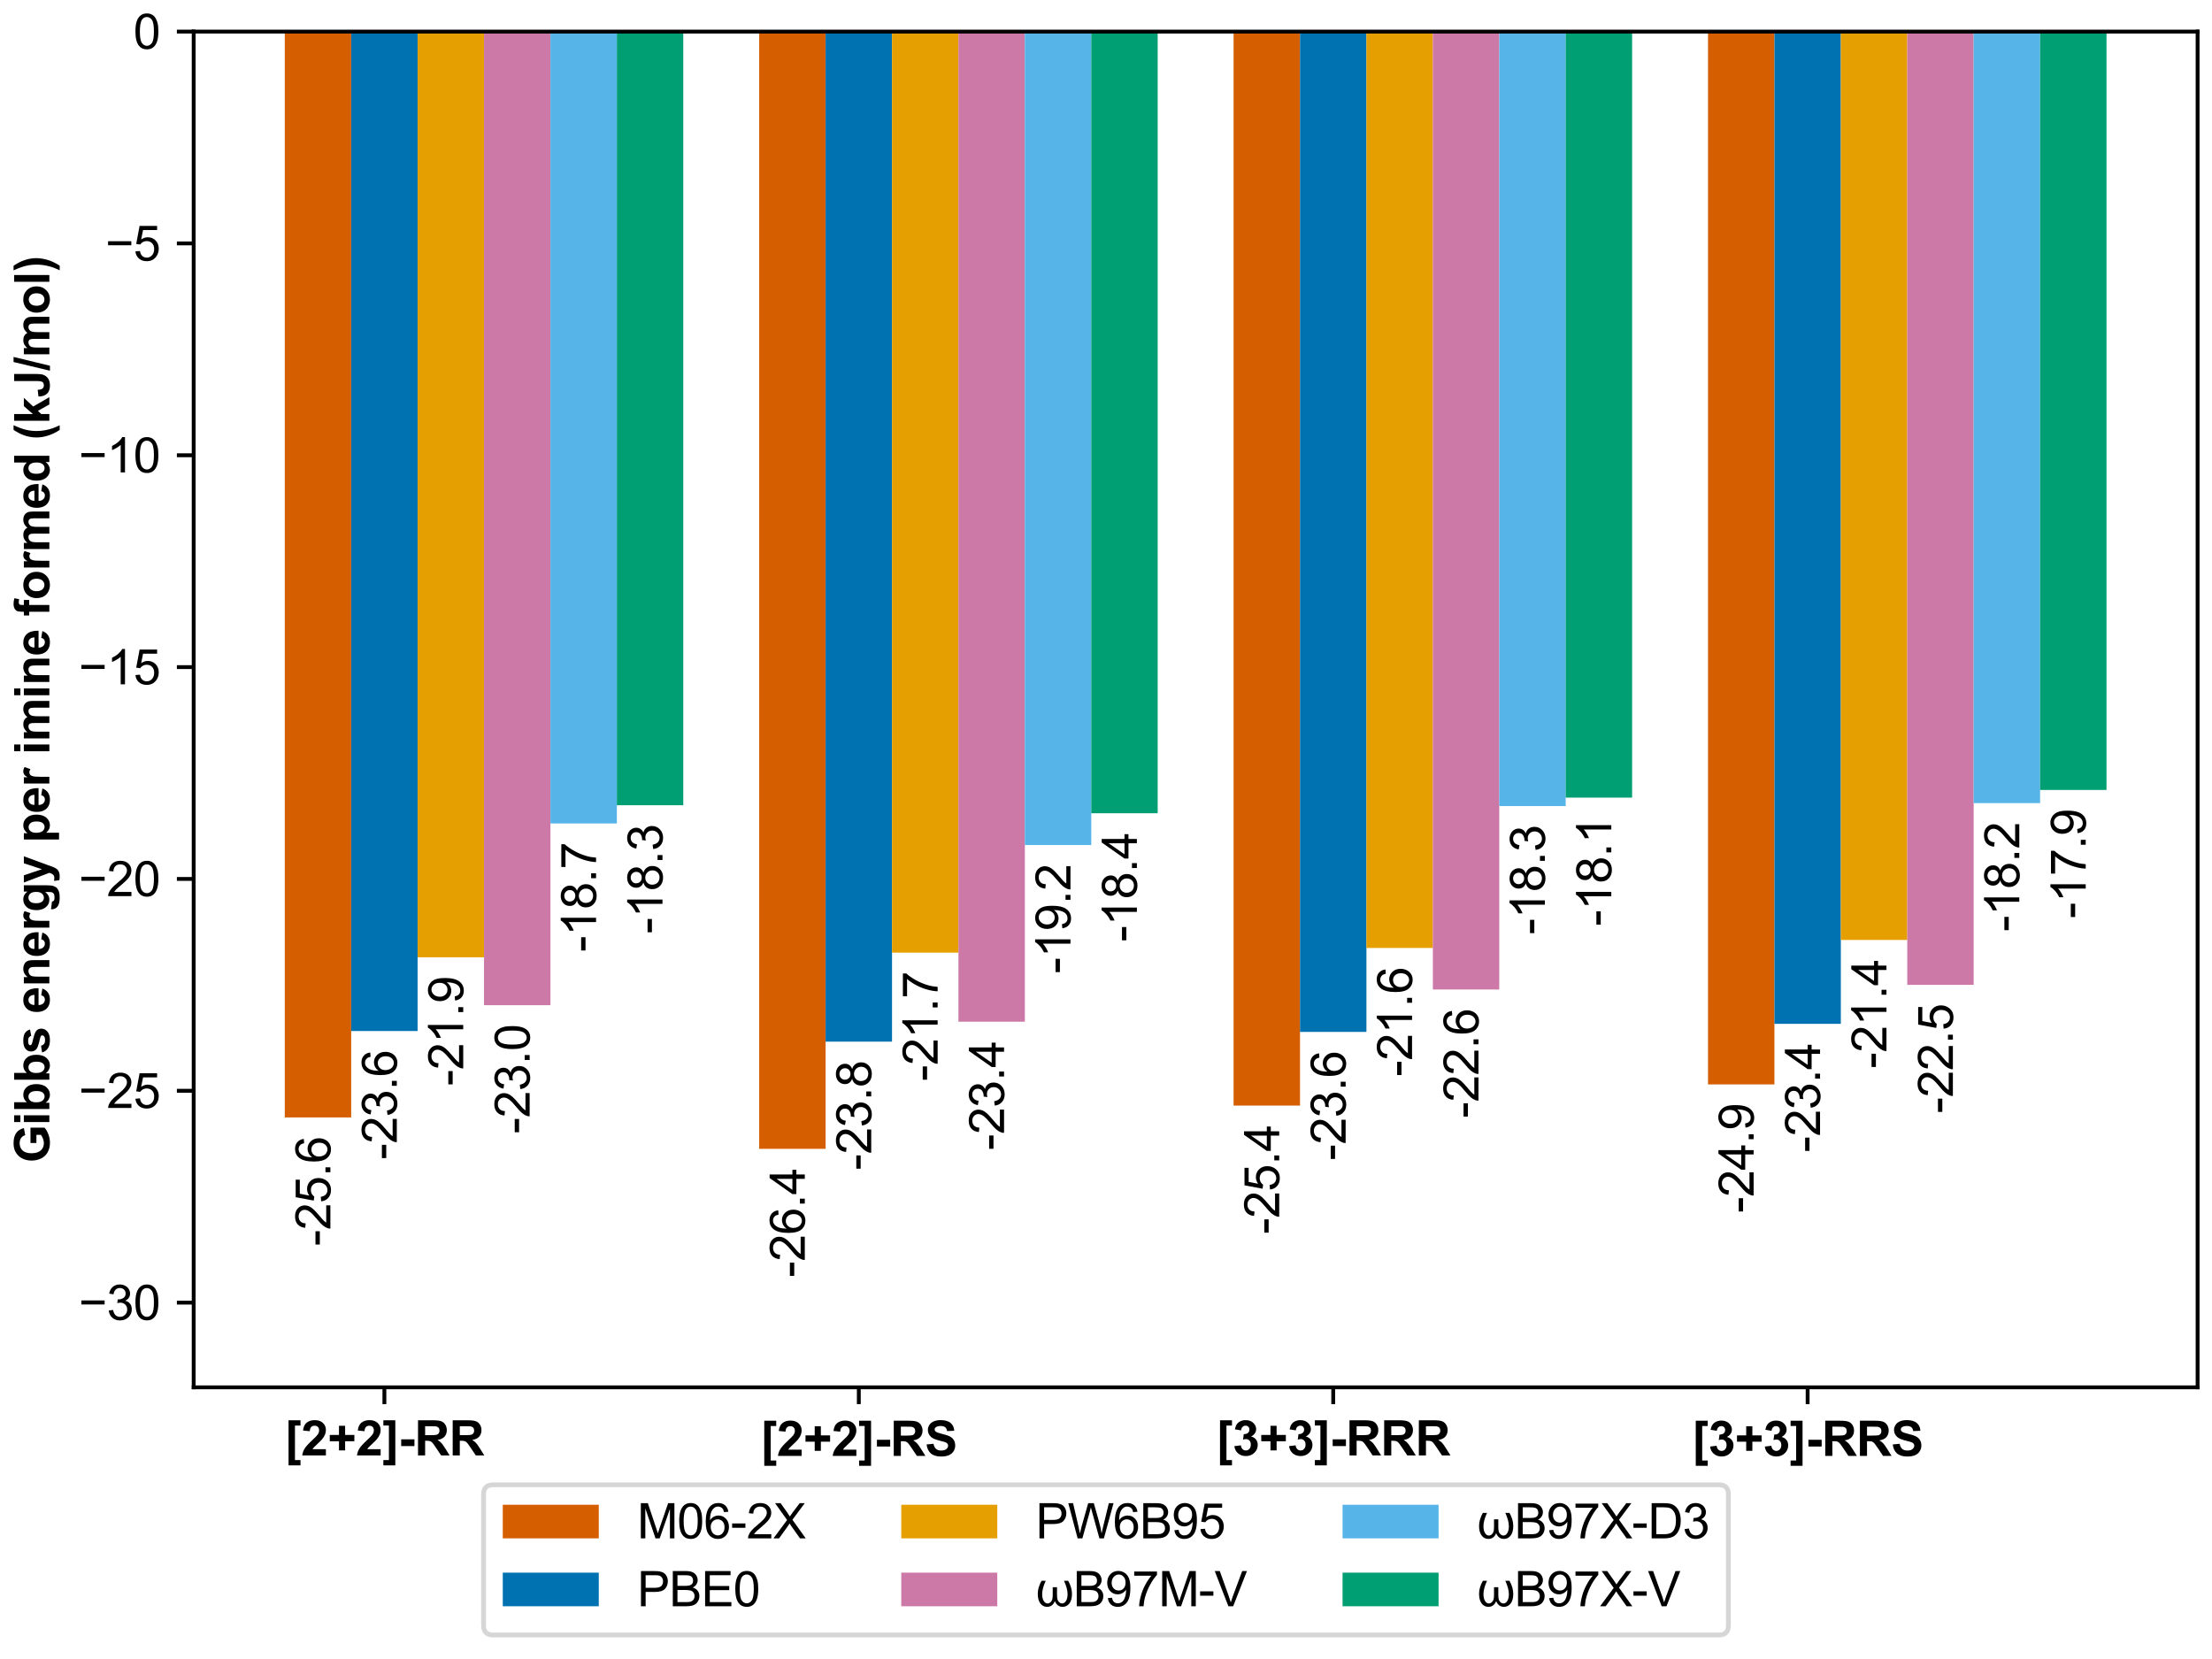 <?xml version="1.0" encoding="utf-8" standalone="no"?>
<!DOCTYPE svg PUBLIC "-//W3C//DTD SVG 1.1//EN"
  "http://www.w3.org/Graphics/SVG/1.1/DTD/svg11.dtd">
<svg xmlns:xlink="http://www.w3.org/1999/xlink" width="460.8pt" height="345.6pt" viewBox="0 0 460.8 345.6" xmlns="http://www.w3.org/2000/svg" version="1.1">
 <defs>
  <style type="text/css">*{stroke-linejoin: round; stroke-linecap: butt}</style>
 </defs>
 <g id="figure_1">
  <g id="patch_1">
   <path d="M 0 345.6 
L 460.8 345.6 
L 460.8 0 
L 0 0 
z
" style="fill: #ffffff"/>
  </g>
  <g id="axes_1">
   <g id="patch_2">
    <path d="M 40.347 289.012 
L 457.8 289.012 
L 457.8 6.579 
L 40.347 6.579 
z
" style="fill: #ffffff"/>
   </g>
   <g id="patch_3">
    <path d="M 59.322 6.579 
L 73.158 6.579 
L 73.158 232.79 
L 59.322 232.79 
z
" clip-path="url(#p1432eb477a)" style="fill: #d55e00"/>
   </g>
   <g id="patch_4">
    <path d="M 158.151 6.579 
L 171.987 6.579 
L 171.987 239.321 
L 158.151 239.321 
z
" clip-path="url(#p1432eb477a)" style="fill: #d55e00"/>
   </g>
   <g id="patch_5">
    <path d="M 256.98 6.579 
L 270.816 6.579 
L 270.816 230.319 
L 256.98 230.319 
z
" clip-path="url(#p1432eb477a)" style="fill: #d55e00"/>
   </g>
   <g id="patch_6">
    <path d="M 355.808 6.579 
L 369.645 6.579 
L 369.645 225.906 
L 355.808 225.906 
z
" clip-path="url(#p1432eb477a)" style="fill: #d55e00"/>
   </g>
   <g id="patch_7">
    <path d="M 73.158 6.579 
L 86.994 6.579 
L 86.994 214.785 
L 73.158 214.785 
z
" clip-path="url(#p1432eb477a)" style="fill: #0072b2"/>
   </g>
   <g id="patch_8">
    <path d="M 171.987 6.579 
L 185.823 6.579 
L 185.823 216.991 
L 171.987 216.991 
z
" clip-path="url(#p1432eb477a)" style="fill: #0072b2"/>
   </g>
   <g id="patch_9">
    <path d="M 270.816 6.579 
L 284.652 6.579 
L 284.652 214.961 
L 270.816 214.961 
z
" clip-path="url(#p1432eb477a)" style="fill: #0072b2"/>
   </g>
   <g id="patch_10">
    <path d="M 369.645 6.579 
L 383.481 6.579 
L 383.481 213.285 
L 369.645 213.285 
z
" clip-path="url(#p1432eb477a)" style="fill: #0072b2"/>
   </g>
   <g id="patch_11">
    <path d="M 86.994 6.579 
L 100.83 6.579 
L 100.83 199.428 
L 86.994 199.428 
z
" clip-path="url(#p1432eb477a)" style="fill: #e69f00"/>
   </g>
   <g id="patch_12">
    <path d="M 185.823 6.579 
L 199.659 6.579 
L 199.659 198.457 
L 185.823 198.457 
z
" clip-path="url(#p1432eb477a)" style="fill: #e69f00"/>
   </g>
   <g id="patch_13">
    <path d="M 284.652 6.579 
L 298.488 6.579 
L 298.488 197.486 
L 284.652 197.486 
z
" clip-path="url(#p1432eb477a)" style="fill: #e69f00"/>
   </g>
   <g id="patch_14">
    <path d="M 383.481 6.579 
L 397.317 6.579 
L 397.317 195.809 
L 383.481 195.809 
z
" clip-path="url(#p1432eb477a)" style="fill: #e69f00"/>
   </g>
   <g id="patch_15">
    <path d="M 100.83 6.579 
L 114.666 6.579 
L 114.666 209.401 
L 100.83 209.401 
z
" clip-path="url(#p1432eb477a)" style="fill: #cc79a7"/>
   </g>
   <g id="patch_16">
    <path d="M 199.659 6.579 
L 213.495 6.579 
L 213.495 212.843 
L 199.659 212.843 
z
" clip-path="url(#p1432eb477a)" style="fill: #cc79a7"/>
   </g>
   <g id="patch_17">
    <path d="M 298.488 6.579 
L 312.324 6.579 
L 312.324 206.135 
L 298.488 206.135 
z
" clip-path="url(#p1432eb477a)" style="fill: #cc79a7"/>
   </g>
   <g id="patch_18">
    <path d="M 397.317 6.579 
L 411.153 6.579 
L 411.153 205.165 
L 397.317 205.165 
z
" clip-path="url(#p1432eb477a)" style="fill: #cc79a7"/>
   </g>
   <g id="patch_19">
    <path d="M 114.666 6.579 
L 128.502 6.579 
L 128.502 171.537 
L 114.666 171.537 
z
" clip-path="url(#p1432eb477a)" style="fill: #56b4e9"/>
   </g>
   <g id="patch_20">
    <path d="M 213.495 6.579 
L 227.331 6.579 
L 227.331 176.039 
L 213.495 176.039 
z
" clip-path="url(#p1432eb477a)" style="fill: #56b4e9"/>
   </g>
   <g id="patch_21">
    <path d="M 312.324 6.579 
L 326.16 6.579 
L 326.16 167.919 
L 312.324 167.919 
z
" clip-path="url(#p1432eb477a)" style="fill: #56b4e9"/>
   </g>
   <g id="patch_22">
    <path d="M 411.153 6.579 
L 424.989 6.579 
L 424.989 167.301 
L 411.153 167.301 
z
" clip-path="url(#p1432eb477a)" style="fill: #56b4e9"/>
   </g>
   <g id="patch_23">
    <path d="M 128.502 6.579 
L 142.338 6.579 
L 142.338 167.742 
L 128.502 167.742 
z
" clip-path="url(#p1432eb477a)" style="fill: #009e73"/>
   </g>
   <g id="patch_24">
    <path d="M 227.331 6.579 
L 241.167 6.579 
L 241.167 169.419 
L 227.331 169.419 
z
" clip-path="url(#p1432eb477a)" style="fill: #009e73"/>
   </g>
   <g id="patch_25">
    <path d="M 326.16 6.579 
L 339.996 6.579 
L 339.996 166.154 
L 326.16 166.154 
z
" clip-path="url(#p1432eb477a)" style="fill: #009e73"/>
   </g>
   <g id="patch_26">
    <path d="M 424.989 6.579 
L 438.825 6.579 
L 438.825 164.565 
L 424.989 164.565 
z
" clip-path="url(#p1432eb477a)" style="fill: #009e73"/>
   </g>
   <g id="matplotlib.axis_1">
    <g id="xtick_1">
     <g id="line2d_1">
      <defs>
       <path id="m226919d4c6" d="M 0 0 
L 0 3.5 
" style="stroke: #000000; stroke-width: 0.8"/>
      </defs>
      <g>
       <use xlink:href="#m226919d4c6" x="80.076" y="289.012" style="stroke: #000000; stroke-width: 0.8"/>
      </g>
     </g>
     <g id="text_1">
      <!-- [2+2]-RR -->
      <g transform="translate(59.379 303.199) scale(0.1 -0.1)">
       <defs>
        <path id="Arial-BoldMT-5b" d="M 456 -1291 
L 456 4581 
L 2013 4581 
L 2013 3891 
L 1291 3891 
L 1291 -600 
L 2013 -600 
L 2013 -1291 
L 456 -1291 
z
" transform="scale(0.016)"/>
        <path id="Arial-BoldMT-32" d="M 3238 816 
L 3238 0 
L 159 0 
Q 209 463 459 877 
Q 709 1291 1447 1975 
Q 2041 2528 2175 2725 
Q 2356 2997 2356 3263 
Q 2356 3556 2198 3714 
Q 2041 3872 1763 3872 
Q 1488 3872 1325 3706 
Q 1163 3541 1138 3156 
L 263 3244 
Q 341 3969 753 4284 
Q 1166 4600 1784 4600 
Q 2463 4600 2850 4234 
Q 3238 3869 3238 3325 
Q 3238 3016 3127 2736 
Q 3016 2456 2775 2150 
Q 2616 1947 2200 1565 
Q 1784 1184 1673 1059 
Q 1563 934 1494 816 
L 3238 816 
z
" transform="scale(0.016)"/>
        <path id="Arial-BoldMT-2b" d="M 1466 659 
L 1466 1850 
L 266 1850 
L 266 2672 
L 1466 2672 
L 1466 3863 
L 2266 3863 
L 2266 2672 
L 3469 2672 
L 3469 1850 
L 2266 1850 
L 2266 659 
L 1466 659 
z
" transform="scale(0.016)"/>
        <path id="Arial-BoldMT-5d" d="M 1675 4581 
L 1675 -1291 
L 119 -1291 
L 119 -600 
L 841 -600 
L 841 3897 
L 119 3897 
L 119 4581 
L 1675 4581 
z
" transform="scale(0.016)"/>
        <path id="Arial-BoldMT-2d" d="M 359 1222 
L 359 2100 
L 2084 2100 
L 2084 1222 
L 359 1222 
z
" transform="scale(0.016)"/>
        <path id="Arial-BoldMT-52" d="M 469 0 
L 469 4581 
L 2416 4581 
Q 3150 4581 3483 4457 
Q 3816 4334 4016 4018 
Q 4216 3703 4216 3297 
Q 4216 2781 3912 2445 
Q 3609 2109 3006 2022 
Q 3306 1847 3501 1637 
Q 3697 1428 4028 894 
L 4588 0 
L 3481 0 
L 2813 997 
Q 2456 1531 2325 1670 
Q 2194 1809 2047 1861 
Q 1900 1913 1581 1913 
L 1394 1913 
L 1394 0 
L 469 0 
z
M 1394 2644 
L 2078 2644 
Q 2744 2644 2909 2700 
Q 3075 2756 3169 2893 
Q 3263 3031 3263 3238 
Q 3263 3469 3139 3611 
Q 3016 3753 2791 3791 
Q 2678 3806 2116 3806 
L 1394 3806 
L 1394 2644 
z
" transform="scale(0.016)"/>
       </defs>
       <use xlink:href="#Arial-BoldMT-5b"/>
       <use xlink:href="#Arial-BoldMT-32" x="33.301"/>
       <use xlink:href="#Arial-BoldMT-2b" x="88.916"/>
       <use xlink:href="#Arial-BoldMT-32" x="147.314"/>
       <use xlink:href="#Arial-BoldMT-5d" x="202.93"/>
       <use xlink:href="#Arial-BoldMT-2d" x="236.23"/>
       <use xlink:href="#Arial-BoldMT-52" x="269.531"/>
       <use xlink:href="#Arial-BoldMT-52" x="341.748"/>
      </g>
     </g>
    </g>
    <g id="xtick_2">
     <g id="line2d_2">
      <g>
       <use xlink:href="#m226919d4c6" x="178.905" y="289.012" style="stroke: #000000; stroke-width: 0.8"/>
      </g>
     </g>
     <g id="text_2">
      <!-- [2+2]-RS -->
      <g transform="translate(158.483 303.291) scale(0.1 -0.1)">
       <defs>
        <path id="Arial-BoldMT-53" d="M 231 1491 
L 1131 1578 
Q 1213 1125 1461 912 
Q 1709 700 2131 700 
Q 2578 700 2804 889 
Q 3031 1078 3031 1331 
Q 3031 1494 2936 1608 
Q 2841 1722 2603 1806 
Q 2441 1863 1863 2006 
Q 1119 2191 819 2459 
Q 397 2838 397 3381 
Q 397 3731 595 4036 
Q 794 4341 1167 4500 
Q 1541 4659 2069 4659 
Q 2931 4659 3367 4281 
Q 3803 3903 3825 3272 
L 2900 3231 
Q 2841 3584 2645 3739 
Q 2450 3894 2059 3894 
Q 1656 3894 1428 3728 
Q 1281 3622 1281 3444 
Q 1281 3281 1419 3166 
Q 1594 3019 2269 2859 
Q 2944 2700 3267 2529 
Q 3591 2359 3773 2064 
Q 3956 1769 3956 1334 
Q 3956 941 3737 597 
Q 3519 253 3119 86 
Q 2719 -81 2122 -81 
Q 1253 -81 787 320 
Q 322 722 231 1491 
z
" transform="scale(0.016)"/>
       </defs>
       <use xlink:href="#Arial-BoldMT-5b"/>
       <use xlink:href="#Arial-BoldMT-32" x="33.301"/>
       <use xlink:href="#Arial-BoldMT-2b" x="88.916"/>
       <use xlink:href="#Arial-BoldMT-32" x="147.314"/>
       <use xlink:href="#Arial-BoldMT-5d" x="202.93"/>
       <use xlink:href="#Arial-BoldMT-2d" x="236.23"/>
       <use xlink:href="#Arial-BoldMT-52" x="269.531"/>
       <use xlink:href="#Arial-BoldMT-53" x="341.748"/>
      </g>
     </g>
    </g>
    <g id="xtick_3">
     <g id="line2d_3">
      <g>
       <use xlink:href="#m226919d4c6" x="277.734" y="289.012" style="stroke: #000000; stroke-width: 0.8"/>
      </g>
     </g>
     <g id="text_3">
      <!-- [3+3]-RRR -->
      <g transform="translate(253.425 303.199) scale(0.1 -0.1)">
       <defs>
        <path id="Arial-BoldMT-33" d="M 241 1216 
L 1091 1319 
Q 1131 994 1309 822 
Q 1488 650 1741 650 
Q 2013 650 2198 856 
Q 2384 1063 2384 1413 
Q 2384 1744 2206 1937 
Q 2028 2131 1772 2131 
Q 1603 2131 1369 2066 
L 1466 2781 
Q 1822 2772 2009 2936 
Q 2197 3100 2197 3372 
Q 2197 3603 2059 3740 
Q 1922 3878 1694 3878 
Q 1469 3878 1309 3722 
Q 1150 3566 1116 3266 
L 306 3403 
Q 391 3819 561 4067 
Q 731 4316 1036 4458 
Q 1341 4600 1719 4600 
Q 2366 4600 2756 4188 
Q 3078 3850 3078 3425 
Q 3078 2822 2419 2463 
Q 2813 2378 3048 2084 
Q 3284 1791 3284 1375 
Q 3284 772 2843 347 
Q 2403 -78 1747 -78 
Q 1125 -78 715 280 
Q 306 638 241 1216 
z
" transform="scale(0.016)"/>
       </defs>
       <use xlink:href="#Arial-BoldMT-5b"/>
       <use xlink:href="#Arial-BoldMT-33" x="33.301"/>
       <use xlink:href="#Arial-BoldMT-2b" x="88.916"/>
       <use xlink:href="#Arial-BoldMT-33" x="147.314"/>
       <use xlink:href="#Arial-BoldMT-5d" x="202.93"/>
       <use xlink:href="#Arial-BoldMT-2d" x="236.23"/>
       <use xlink:href="#Arial-BoldMT-52" x="269.531"/>
       <use xlink:href="#Arial-BoldMT-52" x="341.748"/>
       <use xlink:href="#Arial-BoldMT-52" x="413.965"/>
      </g>
     </g>
    </g>
    <g id="xtick_4">
     <g id="line2d_4">
      <g>
       <use xlink:href="#m226919d4c6" x="376.563" y="289.012" style="stroke: #000000; stroke-width: 0.8"/>
      </g>
     </g>
     <g id="text_4">
      <!-- [3+3]-RRS -->
      <g transform="translate(352.53 303.291) scale(0.1 -0.1)">
       <use xlink:href="#Arial-BoldMT-5b"/>
       <use xlink:href="#Arial-BoldMT-33" x="33.301"/>
       <use xlink:href="#Arial-BoldMT-2b" x="88.916"/>
       <use xlink:href="#Arial-BoldMT-33" x="147.314"/>
       <use xlink:href="#Arial-BoldMT-5d" x="202.93"/>
       <use xlink:href="#Arial-BoldMT-2d" x="236.23"/>
       <use xlink:href="#Arial-BoldMT-52" x="269.531"/>
       <use xlink:href="#Arial-BoldMT-52" x="341.748"/>
       <use xlink:href="#Arial-BoldMT-53" x="413.965"/>
      </g>
     </g>
    </g>
   </g>
   <g id="matplotlib.axis_2">
    <g id="ytick_1">
     <g id="line2d_5">
      <defs>
       <path id="m9c86b2da03" d="M 0 0 
L -3.5 0 
" style="stroke: #000000; stroke-width: 0.8"/>
      </defs>
      <g>
       <use xlink:href="#m9c86b2da03" x="40.347" y="271.36" style="stroke: #000000; stroke-width: 0.8"/>
      </g>
     </g>
     <g id="text_5">
      <!-- −30 -->
      <g transform="translate(16.385 274.939) scale(0.1 -0.1)">
       <defs>
        <path id="ArialMT-2212" d="M 3381 1997 
L 356 1997 
L 356 2522 
L 3381 2522 
L 3381 1997 
z
" transform="scale(0.016)"/>
        <path id="ArialMT-33" d="M 269 1209 
L 831 1284 
Q 928 806 1161 595 
Q 1394 384 1728 384 
Q 2125 384 2398 659 
Q 2672 934 2672 1341 
Q 2672 1728 2419 1979 
Q 2166 2231 1775 2231 
Q 1616 2231 1378 2169 
L 1441 2663 
Q 1497 2656 1531 2656 
Q 1891 2656 2178 2843 
Q 2466 3031 2466 3422 
Q 2466 3731 2256 3934 
Q 2047 4138 1716 4138 
Q 1388 4138 1169 3931 
Q 950 3725 888 3313 
L 325 3413 
Q 428 3978 793 4289 
Q 1159 4600 1703 4600 
Q 2078 4600 2393 4439 
Q 2709 4278 2876 4000 
Q 3044 3722 3044 3409 
Q 3044 3113 2884 2869 
Q 2725 2625 2413 2481 
Q 2819 2388 3044 2092 
Q 3269 1797 3269 1353 
Q 3269 753 2831 336 
Q 2394 -81 1725 -81 
Q 1122 -81 723 278 
Q 325 638 269 1209 
z
" transform="scale(0.016)"/>
        <path id="ArialMT-30" d="M 266 2259 
Q 266 3072 433 3567 
Q 600 4063 929 4331 
Q 1259 4600 1759 4600 
Q 2128 4600 2406 4451 
Q 2684 4303 2865 4023 
Q 3047 3744 3150 3342 
Q 3253 2941 3253 2259 
Q 3253 1453 3087 958 
Q 2922 463 2592 192 
Q 2263 -78 1759 -78 
Q 1097 -78 719 397 
Q 266 969 266 2259 
z
M 844 2259 
Q 844 1131 1108 757 
Q 1372 384 1759 384 
Q 2147 384 2411 759 
Q 2675 1134 2675 2259 
Q 2675 3391 2411 3762 
Q 2147 4134 1753 4134 
Q 1366 4134 1134 3806 
Q 844 3388 844 2259 
z
" transform="scale(0.016)"/>
       </defs>
       <use xlink:href="#ArialMT-2212"/>
       <use xlink:href="#ArialMT-33" x="58.398"/>
       <use xlink:href="#ArialMT-30" x="114.014"/>
      </g>
     </g>
    </g>
    <g id="ytick_2">
     <g id="line2d_6">
      <g>
       <use xlink:href="#m9c86b2da03" x="40.347" y="227.23" style="stroke: #000000; stroke-width: 0.8"/>
      </g>
     </g>
     <g id="text_6">
      <!-- −25 -->
      <g transform="translate(16.385 230.809) scale(0.1 -0.1)">
       <defs>
        <path id="ArialMT-32" d="M 3222 541 
L 3222 0 
L 194 0 
Q 188 203 259 391 
Q 375 700 629 1000 
Q 884 1300 1366 1694 
Q 2113 2306 2375 2664 
Q 2638 3022 2638 3341 
Q 2638 3675 2398 3904 
Q 2159 4134 1775 4134 
Q 1369 4134 1125 3890 
Q 881 3647 878 3216 
L 300 3275 
Q 359 3922 746 4261 
Q 1134 4600 1788 4600 
Q 2447 4600 2831 4234 
Q 3216 3869 3216 3328 
Q 3216 3053 3103 2787 
Q 2991 2522 2730 2228 
Q 2469 1934 1863 1422 
Q 1356 997 1212 845 
Q 1069 694 975 541 
L 3222 541 
z
" transform="scale(0.016)"/>
        <path id="ArialMT-35" d="M 266 1200 
L 856 1250 
Q 922 819 1161 601 
Q 1400 384 1738 384 
Q 2144 384 2425 690 
Q 2706 997 2706 1503 
Q 2706 1984 2436 2262 
Q 2166 2541 1728 2541 
Q 1456 2541 1237 2417 
Q 1019 2294 894 2097 
L 366 2166 
L 809 4519 
L 3088 4519 
L 3088 3981 
L 1259 3981 
L 1013 2750 
Q 1425 3038 1878 3038 
Q 2478 3038 2890 2622 
Q 3303 2206 3303 1553 
Q 3303 931 2941 478 
Q 2500 -78 1738 -78 
Q 1113 -78 717 272 
Q 322 622 266 1200 
z
" transform="scale(0.016)"/>
       </defs>
       <use xlink:href="#ArialMT-2212"/>
       <use xlink:href="#ArialMT-32" x="58.398"/>
       <use xlink:href="#ArialMT-35" x="114.014"/>
      </g>
     </g>
    </g>
    <g id="ytick_3">
     <g id="line2d_7">
      <g>
       <use xlink:href="#m9c86b2da03" x="40.347" y="183.1" style="stroke: #000000; stroke-width: 0.8"/>
      </g>
     </g>
     <g id="text_7">
      <!-- −20 -->
      <g transform="translate(16.385 186.678) scale(0.1 -0.1)">
       <use xlink:href="#ArialMT-2212"/>
       <use xlink:href="#ArialMT-32" x="58.398"/>
       <use xlink:href="#ArialMT-30" x="114.014"/>
      </g>
     </g>
    </g>
    <g id="ytick_4">
     <g id="line2d_8">
      <g>
       <use xlink:href="#m9c86b2da03" x="40.347" y="138.969" style="stroke: #000000; stroke-width: 0.8"/>
      </g>
     </g>
     <g id="text_8">
      <!-- −15 -->
      <g transform="translate(16.385 142.548) scale(0.1 -0.1)">
       <defs>
        <path id="ArialMT-31" d="M 2384 0 
L 1822 0 
L 1822 3584 
Q 1619 3391 1289 3197 
Q 959 3003 697 2906 
L 697 3450 
Q 1169 3672 1522 3987 
Q 1875 4303 2022 4600 
L 2384 4600 
L 2384 0 
z
" transform="scale(0.016)"/>
       </defs>
       <use xlink:href="#ArialMT-2212"/>
       <use xlink:href="#ArialMT-31" x="58.398"/>
       <use xlink:href="#ArialMT-35" x="114.014"/>
      </g>
     </g>
    </g>
    <g id="ytick_5">
     <g id="line2d_9">
      <g>
       <use xlink:href="#m9c86b2da03" x="40.347" y="94.839" style="stroke: #000000; stroke-width: 0.8"/>
      </g>
     </g>
     <g id="text_9">
      <!-- −10 -->
      <g transform="translate(16.385 98.418) scale(0.1 -0.1)">
       <use xlink:href="#ArialMT-2212"/>
       <use xlink:href="#ArialMT-31" x="58.398"/>
       <use xlink:href="#ArialMT-30" x="114.014"/>
      </g>
     </g>
    </g>
    <g id="ytick_6">
     <g id="line2d_10">
      <g>
       <use xlink:href="#m9c86b2da03" x="40.347" y="50.709" style="stroke: #000000; stroke-width: 0.8"/>
      </g>
     </g>
     <g id="text_10">
      <!-- −5 -->
      <g transform="translate(21.946 54.288) scale(0.1 -0.1)">
       <use xlink:href="#ArialMT-2212"/>
       <use xlink:href="#ArialMT-35" x="58.398"/>
      </g>
     </g>
    </g>
    <g id="ytick_7">
     <g id="line2d_11">
      <g>
       <use xlink:href="#m9c86b2da03" x="40.347" y="6.579" style="stroke: #000000; stroke-width: 0.8"/>
      </g>
     </g>
     <g id="text_11">
      <!-- 0 -->
      <g transform="translate(27.786 10.158) scale(0.1 -0.1)">
       <use xlink:href="#ArialMT-30"/>
      </g>
     </g>
    </g>
    <g id="text_12">
     <!-- Gibbs energy per imine formed (kJ/mol) -->
     <g transform="translate(10.28 242.256) rotate(-90) scale(0.1 -0.1)">
      <defs>
       <path id="Arial-BoldMT-47" d="M 2597 1684 
L 2597 2456 
L 4591 2456 
L 4591 631 
Q 4300 350 3748 136 
Q 3197 -78 2631 -78 
Q 1913 -78 1378 223 
Q 844 525 575 1086 
Q 306 1647 306 2306 
Q 306 3022 606 3578 
Q 906 4134 1484 4431 
Q 1925 4659 2581 4659 
Q 3434 4659 3914 4301 
Q 4394 3944 4531 3313 
L 3613 3141 
Q 3516 3478 3248 3673 
Q 2981 3869 2581 3869 
Q 1975 3869 1617 3484 
Q 1259 3100 1259 2344 
Q 1259 1528 1621 1120 
Q 1984 713 2572 713 
Q 2863 713 3155 827 
Q 3447 941 3656 1103 
L 3656 1684 
L 2597 1684 
z
" transform="scale(0.016)"/>
       <path id="Arial-BoldMT-69" d="M 459 3769 
L 459 4581 
L 1338 4581 
L 1338 3769 
L 459 3769 
z
M 459 0 
L 459 3319 
L 1338 3319 
L 1338 0 
L 459 0 
z
" transform="scale(0.016)"/>
       <path id="Arial-BoldMT-62" d="M 422 0 
L 422 4581 
L 1300 4581 
L 1300 2931 
Q 1706 3394 2263 3394 
Q 2869 3394 3266 2955 
Q 3663 2516 3663 1694 
Q 3663 844 3258 384 
Q 2853 -75 2275 -75 
Q 1991 -75 1714 67 
Q 1438 209 1238 488 
L 1238 0 
L 422 0 
z
M 1294 1731 
Q 1294 1216 1456 969 
Q 1684 619 2063 619 
Q 2353 619 2558 867 
Q 2763 1116 2763 1650 
Q 2763 2219 2556 2470 
Q 2350 2722 2028 2722 
Q 1713 2722 1503 2476 
Q 1294 2231 1294 1731 
z
" transform="scale(0.016)"/>
       <path id="Arial-BoldMT-73" d="M 150 947 
L 1031 1081 
Q 1088 825 1259 692 
Q 1431 559 1741 559 
Q 2081 559 2253 684 
Q 2369 772 2369 919 
Q 2369 1019 2306 1084 
Q 2241 1147 2013 1200 
Q 950 1434 666 1628 
Q 272 1897 272 2375 
Q 272 2806 612 3100 
Q 953 3394 1669 3394 
Q 2350 3394 2681 3172 
Q 3013 2950 3138 2516 
L 2309 2363 
Q 2256 2556 2107 2659 
Q 1959 2763 1684 2763 
Q 1338 2763 1188 2666 
Q 1088 2597 1088 2488 
Q 1088 2394 1175 2328 
Q 1294 2241 1995 2081 
Q 2697 1922 2975 1691 
Q 3250 1456 3250 1038 
Q 3250 581 2869 253 
Q 2488 -75 1741 -75 
Q 1063 -75 667 200 
Q 272 475 150 947 
z
" transform="scale(0.016)"/>
       <path id="Arial-BoldMT-20" transform="scale(0.016)"/>
       <path id="Arial-BoldMT-65" d="M 2381 1056 
L 3256 909 
Q 3088 428 2723 176 
Q 2359 -75 1813 -75 
Q 947 -75 531 491 
Q 203 944 203 1634 
Q 203 2459 634 2926 
Q 1066 3394 1725 3394 
Q 2466 3394 2894 2905 
Q 3322 2416 3303 1406 
L 1103 1406 
Q 1113 1016 1316 798 
Q 1519 581 1822 581 
Q 2028 581 2168 693 
Q 2309 806 2381 1056 
z
M 2431 1944 
Q 2422 2325 2234 2523 
Q 2047 2722 1778 2722 
Q 1491 2722 1303 2513 
Q 1116 2303 1119 1944 
L 2431 1944 
z
" transform="scale(0.016)"/>
       <path id="Arial-BoldMT-6e" d="M 3478 0 
L 2600 0 
L 2600 1694 
Q 2600 2231 2544 2389 
Q 2488 2547 2361 2634 
Q 2234 2722 2056 2722 
Q 1828 2722 1647 2597 
Q 1466 2472 1398 2265 
Q 1331 2059 1331 1503 
L 1331 0 
L 453 0 
L 453 3319 
L 1269 3319 
L 1269 2831 
Q 1703 3394 2363 3394 
Q 2653 3394 2893 3289 
Q 3134 3184 3257 3021 
Q 3381 2859 3429 2653 
Q 3478 2447 3478 2063 
L 3478 0 
z
" transform="scale(0.016)"/>
       <path id="Arial-BoldMT-72" d="M 1300 0 
L 422 0 
L 422 3319 
L 1238 3319 
L 1238 2847 
Q 1447 3181 1614 3287 
Q 1781 3394 1994 3394 
Q 2294 3394 2572 3228 
L 2300 2463 
Q 2078 2606 1888 2606 
Q 1703 2606 1575 2504 
Q 1447 2403 1373 2137 
Q 1300 1872 1300 1025 
L 1300 0 
z
" transform="scale(0.016)"/>
       <path id="Arial-BoldMT-67" d="M 378 -219 
L 1381 -341 
Q 1406 -516 1497 -581 
Q 1622 -675 1891 -675 
Q 2234 -675 2406 -572 
Q 2522 -503 2581 -350 
Q 2622 -241 2622 53 
L 2622 538 
Q 2228 0 1628 0 
Q 959 0 569 566 
Q 263 1013 263 1678 
Q 263 2513 664 2953 
Q 1066 3394 1663 3394 
Q 2278 3394 2678 2853 
L 2678 3319 
L 3500 3319 
L 3500 341 
Q 3500 -247 3403 -537 
Q 3306 -828 3131 -993 
Q 2956 -1159 2664 -1253 
Q 2372 -1347 1925 -1347 
Q 1081 -1347 728 -1058 
Q 375 -769 375 -325 
Q 375 -281 378 -219 
z
M 1163 1728 
Q 1163 1200 1367 954 
Q 1572 709 1872 709 
Q 2194 709 2416 961 
Q 2638 1213 2638 1706 
Q 2638 2222 2425 2472 
Q 2213 2722 1888 2722 
Q 1572 2722 1367 2476 
Q 1163 2231 1163 1728 
z
" transform="scale(0.016)"/>
       <path id="Arial-BoldMT-79" d="M 44 3319 
L 978 3319 
L 1772 963 
L 2547 3319 
L 3456 3319 
L 2284 125 
L 2075 -453 
Q 1959 -744 1854 -897 
Q 1750 -1050 1614 -1145 
Q 1478 -1241 1279 -1294 
Q 1081 -1347 831 -1347 
Q 578 -1347 334 -1294 
L 256 -606 
Q 463 -647 628 -647 
Q 934 -647 1081 -467 
Q 1228 -288 1306 -9 
L 44 3319 
z
" transform="scale(0.016)"/>
       <path id="Arial-BoldMT-70" d="M 434 3319 
L 1253 3319 
L 1253 2831 
Q 1413 3081 1684 3237 
Q 1956 3394 2288 3394 
Q 2866 3394 3269 2941 
Q 3672 2488 3672 1678 
Q 3672 847 3265 386 
Q 2859 -75 2281 -75 
Q 2006 -75 1782 34 
Q 1559 144 1313 409 
L 1313 -1263 
L 434 -1263 
L 434 3319 
z
M 1303 1716 
Q 1303 1156 1525 889 
Q 1747 622 2066 622 
Q 2372 622 2575 867 
Q 2778 1113 2778 1672 
Q 2778 2194 2568 2447 
Q 2359 2700 2050 2700 
Q 1728 2700 1515 2451 
Q 1303 2203 1303 1716 
z
" transform="scale(0.016)"/>
       <path id="Arial-BoldMT-6d" d="M 394 3319 
L 1203 3319 
L 1203 2866 
Q 1638 3394 2238 3394 
Q 2556 3394 2790 3262 
Q 3025 3131 3175 2866 
Q 3394 3131 3647 3262 
Q 3900 3394 4188 3394 
Q 4553 3394 4806 3245 
Q 5059 3097 5184 2809 
Q 5275 2597 5275 2122 
L 5275 0 
L 4397 0 
L 4397 1897 
Q 4397 2391 4306 2534 
Q 4184 2722 3931 2722 
Q 3747 2722 3584 2609 
Q 3422 2497 3350 2280 
Q 3278 2063 3278 1594 
L 3278 0 
L 2400 0 
L 2400 1819 
Q 2400 2303 2353 2443 
Q 2306 2584 2207 2653 
Q 2109 2722 1941 2722 
Q 1738 2722 1575 2612 
Q 1413 2503 1342 2297 
Q 1272 2091 1272 1613 
L 1272 0 
L 394 0 
L 394 3319 
z
" transform="scale(0.016)"/>
       <path id="Arial-BoldMT-66" d="M 75 3319 
L 563 3319 
L 563 3569 
Q 563 3988 652 4194 
Q 741 4400 980 4529 
Q 1219 4659 1584 4659 
Q 1959 4659 2319 4547 
L 2200 3934 
Q 1991 3984 1797 3984 
Q 1606 3984 1523 3895 
Q 1441 3806 1441 3553 
L 1441 3319 
L 2097 3319 
L 2097 2628 
L 1441 2628 
L 1441 0 
L 563 0 
L 563 2628 
L 75 2628 
L 75 3319 
z
" transform="scale(0.016)"/>
       <path id="Arial-BoldMT-6f" d="M 256 1706 
Q 256 2144 472 2553 
Q 688 2963 1083 3178 
Q 1478 3394 1966 3394 
Q 2719 3394 3200 2905 
Q 3681 2416 3681 1669 
Q 3681 916 3195 420 
Q 2709 -75 1972 -75 
Q 1516 -75 1102 131 
Q 688 338 472 736 
Q 256 1134 256 1706 
z
M 1156 1659 
Q 1156 1166 1390 903 
Q 1625 641 1969 641 
Q 2313 641 2545 903 
Q 2778 1166 2778 1666 
Q 2778 2153 2545 2415 
Q 2313 2678 1969 2678 
Q 1625 2678 1390 2415 
Q 1156 2153 1156 1659 
z
" transform="scale(0.016)"/>
       <path id="Arial-BoldMT-64" d="M 3503 0 
L 2688 0 
L 2688 488 
Q 2484 203 2207 64 
Q 1931 -75 1650 -75 
Q 1078 -75 670 386 
Q 263 847 263 1672 
Q 263 2516 659 2955 
Q 1056 3394 1663 3394 
Q 2219 3394 2625 2931 
L 2625 4581 
L 3503 4581 
L 3503 0 
z
M 1159 1731 
Q 1159 1200 1306 963 
Q 1519 619 1900 619 
Q 2203 619 2415 876 
Q 2628 1134 2628 1647 
Q 2628 2219 2422 2470 
Q 2216 2722 1894 2722 
Q 1581 2722 1370 2473 
Q 1159 2225 1159 1731 
z
" transform="scale(0.016)"/>
       <path id="Arial-BoldMT-28" d="M 1916 -1347 
L 1313 -1347 
Q 834 -625 584 153 
Q 334 931 334 1659 
Q 334 2563 644 3369 
Q 913 4069 1325 4659 
L 1925 4659 
Q 1497 3713 1336 3048 
Q 1175 2384 1175 1641 
Q 1175 1128 1270 590 
Q 1366 53 1531 -431 
Q 1641 -750 1916 -1347 
z
" transform="scale(0.016)"/>
       <path id="Arial-BoldMT-6b" d="M 428 0 
L 428 4581 
L 1306 4581 
L 1306 2150 
L 2334 3319 
L 3416 3319 
L 2281 2106 
L 3497 0 
L 2550 0 
L 1716 1491 
L 1306 1063 
L 1306 0 
L 428 0 
z
" transform="scale(0.016)"/>
       <path id="Arial-BoldMT-4a" d="M 2119 4581 
L 3041 4581 
L 3041 1681 
Q 3041 1113 2941 806 
Q 2806 406 2453 164 
Q 2100 -78 1522 -78 
Q 844 -78 478 301 
Q 113 681 109 1416 
L 981 1516 
Q 997 1122 1097 959 
Q 1247 713 1553 713 
Q 1863 713 1991 889 
Q 2119 1066 2119 1622 
L 2119 4581 
z
" transform="scale(0.016)"/>
       <path id="Arial-BoldMT-2f" d="M -9 -78 
L 1125 4659 
L 1784 4659 
L 638 -78 
L -9 -78 
z
" transform="scale(0.016)"/>
       <path id="Arial-BoldMT-6c" d="M 459 0 
L 459 4581 
L 1338 4581 
L 1338 0 
L 459 0 
z
" transform="scale(0.016)"/>
       <path id="Arial-BoldMT-29" d="M 216 -1347 
Q 475 -791 581 -494 
Q 688 -197 778 190 
Q 869 578 912 926 
Q 956 1275 956 1641 
Q 956 2384 797 3048 
Q 638 3713 209 4659 
L 806 4659 
Q 1278 3988 1539 3234 
Q 1800 2481 1800 1706 
Q 1800 1053 1594 306 
Q 1359 -531 822 -1347 
L 216 -1347 
z
" transform="scale(0.016)"/>
      </defs>
      <use xlink:href="#Arial-BoldMT-47"/>
      <use xlink:href="#Arial-BoldMT-69" x="77.783"/>
      <use xlink:href="#Arial-BoldMT-62" x="105.566"/>
      <use xlink:href="#Arial-BoldMT-62" x="166.65"/>
      <use xlink:href="#Arial-BoldMT-73" x="227.734"/>
      <use xlink:href="#Arial-BoldMT-20" x="283.35"/>
      <use xlink:href="#Arial-BoldMT-65" x="311.133"/>
      <use xlink:href="#Arial-BoldMT-6e" x="366.748"/>
      <use xlink:href="#Arial-BoldMT-65" x="427.832"/>
      <use xlink:href="#Arial-BoldMT-72" x="483.447"/>
      <use xlink:href="#Arial-BoldMT-67" x="522.363"/>
      <use xlink:href="#Arial-BoldMT-79" x="583.447"/>
      <use xlink:href="#Arial-BoldMT-20" x="639.062"/>
      <use xlink:href="#Arial-BoldMT-70" x="666.846"/>
      <use xlink:href="#Arial-BoldMT-65" x="727.93"/>
      <use xlink:href="#Arial-BoldMT-72" x="783.545"/>
      <use xlink:href="#Arial-BoldMT-20" x="822.461"/>
      <use xlink:href="#Arial-BoldMT-69" x="850.244"/>
      <use xlink:href="#Arial-BoldMT-6d" x="878.027"/>
      <use xlink:href="#Arial-BoldMT-69" x="966.943"/>
      <use xlink:href="#Arial-BoldMT-6e" x="994.727"/>
      <use xlink:href="#Arial-BoldMT-65" x="1055.811"/>
      <use xlink:href="#Arial-BoldMT-20" x="1111.426"/>
      <use xlink:href="#Arial-BoldMT-66" x="1139.209"/>
      <use xlink:href="#Arial-BoldMT-6f" x="1172.51"/>
      <use xlink:href="#Arial-BoldMT-72" x="1233.594"/>
      <use xlink:href="#Arial-BoldMT-6d" x="1272.51"/>
      <use xlink:href="#Arial-BoldMT-65" x="1361.426"/>
      <use xlink:href="#Arial-BoldMT-64" x="1417.041"/>
      <use xlink:href="#Arial-BoldMT-20" x="1478.125"/>
      <use xlink:href="#Arial-BoldMT-28" x="1505.908"/>
      <use xlink:href="#Arial-BoldMT-6b" x="1539.209"/>
      <use xlink:href="#Arial-BoldMT-4a" x="1594.824"/>
      <use xlink:href="#Arial-BoldMT-2f" x="1650.439"/>
      <use xlink:href="#Arial-BoldMT-6d" x="1678.223"/>
      <use xlink:href="#Arial-BoldMT-6f" x="1767.139"/>
      <use xlink:href="#Arial-BoldMT-6c" x="1828.223"/>
      <use xlink:href="#Arial-BoldMT-29" x="1856.006"/>
     </g>
    </g>
   </g>
   <g id="patch_27">
    <path d="M 40.347 289.012 
L 40.347 6.579 
" style="fill: none; stroke: #000000; stroke-width: 0.8; stroke-linejoin: miter; stroke-linecap: square"/>
   </g>
   <g id="patch_28">
    <path d="M 457.8 289.012 
L 457.8 6.579 
" style="fill: none; stroke: #000000; stroke-width: 0.8; stroke-linejoin: miter; stroke-linecap: square"/>
   </g>
   <g id="patch_29">
    <path d="M 40.347 289.012 
L 457.8 289.012 
" style="fill: none; stroke: #000000; stroke-width: 0.8; stroke-linejoin: miter; stroke-linecap: square"/>
   </g>
   <g id="patch_30">
    <path d="M 40.347 6.579 
L 457.8 6.579 
" style="fill: none; stroke: #000000; stroke-width: 0.8; stroke-linejoin: miter; stroke-linecap: square"/>
   </g>
   <g id="text_13">
    <!-- -25.6 -->
    <g transform="translate(68.825 259.581) rotate(-90) scale(0.1 -0.1)">
     <defs>
      <path id="ArialMT-2d" d="M 203 1375 
L 203 1941 
L 1931 1941 
L 1931 1375 
L 203 1375 
z
" transform="scale(0.016)"/>
      <path id="ArialMT-2e" d="M 581 0 
L 581 641 
L 1222 641 
L 1222 0 
L 581 0 
z
" transform="scale(0.016)"/>
      <path id="ArialMT-36" d="M 3184 3459 
L 2625 3416 
Q 2550 3747 2413 3897 
Q 2184 4138 1850 4138 
Q 1581 4138 1378 3988 
Q 1113 3794 959 3422 
Q 806 3050 800 2363 
Q 1003 2672 1297 2822 
Q 1591 2972 1913 2972 
Q 2475 2972 2870 2558 
Q 3266 2144 3266 1488 
Q 3266 1056 3080 686 
Q 2894 316 2569 119 
Q 2244 -78 1831 -78 
Q 1128 -78 684 439 
Q 241 956 241 2144 
Q 241 3472 731 4075 
Q 1159 4600 1884 4600 
Q 2425 4600 2770 4297 
Q 3116 3994 3184 3459 
z
M 888 1484 
Q 888 1194 1011 928 
Q 1134 663 1356 523 
Q 1578 384 1822 384 
Q 2178 384 2434 671 
Q 2691 959 2691 1453 
Q 2691 1928 2437 2201 
Q 2184 2475 1800 2475 
Q 1419 2475 1153 2201 
Q 888 1928 888 1484 
z
" transform="scale(0.016)"/>
     </defs>
     <use xlink:href="#ArialMT-2d"/>
     <use xlink:href="#ArialMT-32" x="33.301"/>
     <use xlink:href="#ArialMT-35" x="88.916"/>
     <use xlink:href="#ArialMT-2e" x="144.531"/>
     <use xlink:href="#ArialMT-36" x="172.314"/>
    </g>
   </g>
   <g id="text_14">
    <!-- -26.4 -->
    <g transform="translate(167.654 266.112) rotate(-90) scale(0.1 -0.1)">
     <defs>
      <path id="ArialMT-34" d="M 2069 0 
L 2069 1097 
L 81 1097 
L 81 1613 
L 2172 4581 
L 2631 4581 
L 2631 1613 
L 3250 1613 
L 3250 1097 
L 2631 1097 
L 2631 0 
L 2069 0 
z
M 2069 1613 
L 2069 3678 
L 634 1613 
L 2069 1613 
z
" transform="scale(0.016)"/>
     </defs>
     <use xlink:href="#ArialMT-2d"/>
     <use xlink:href="#ArialMT-32" x="33.301"/>
     <use xlink:href="#ArialMT-36" x="88.916"/>
     <use xlink:href="#ArialMT-2e" x="144.531"/>
     <use xlink:href="#ArialMT-34" x="172.314"/>
    </g>
   </g>
   <g id="text_15">
    <!-- -25.4 -->
    <g transform="translate(266.483 257.109) rotate(-90) scale(0.1 -0.1)">
     <use xlink:href="#ArialMT-2d"/>
     <use xlink:href="#ArialMT-32" x="33.301"/>
     <use xlink:href="#ArialMT-35" x="88.916"/>
     <use xlink:href="#ArialMT-2e" x="144.531"/>
     <use xlink:href="#ArialMT-34" x="172.314"/>
    </g>
   </g>
   <g id="text_16">
    <!-- -24.9 -->
    <g transform="translate(365.312 252.696) rotate(-90) scale(0.1 -0.1)">
     <defs>
      <path id="ArialMT-39" d="M 350 1059 
L 891 1109 
Q 959 728 1153 556 
Q 1347 384 1650 384 
Q 1909 384 2104 503 
Q 2300 622 2425 820 
Q 2550 1019 2634 1356 
Q 2719 1694 2719 2044 
Q 2719 2081 2716 2156 
Q 2547 1888 2255 1720 
Q 1963 1553 1622 1553 
Q 1053 1553 659 1965 
Q 266 2378 266 3053 
Q 266 3750 677 4175 
Q 1088 4600 1706 4600 
Q 2153 4600 2523 4359 
Q 2894 4119 3086 3673 
Q 3278 3228 3278 2384 
Q 3278 1506 3087 986 
Q 2897 466 2520 194 
Q 2144 -78 1638 -78 
Q 1100 -78 759 220 
Q 419 519 350 1059 
z
M 2653 3081 
Q 2653 3566 2395 3850 
Q 2138 4134 1775 4134 
Q 1400 4134 1122 3828 
Q 844 3522 844 3034 
Q 844 2597 1108 2323 
Q 1372 2050 1759 2050 
Q 2150 2050 2401 2323 
Q 2653 2597 2653 3081 
z
" transform="scale(0.016)"/>
     </defs>
     <use xlink:href="#ArialMT-2d"/>
     <use xlink:href="#ArialMT-32" x="33.301"/>
     <use xlink:href="#ArialMT-34" x="88.916"/>
     <use xlink:href="#ArialMT-2e" x="144.531"/>
     <use xlink:href="#ArialMT-39" x="172.314"/>
    </g>
   </g>
   <g id="text_17">
    <!-- -23.6 -->
    <g transform="translate(82.661 241.576) rotate(-90) scale(0.1 -0.1)">
     <use xlink:href="#ArialMT-2d"/>
     <use xlink:href="#ArialMT-32" x="33.301"/>
     <use xlink:href="#ArialMT-33" x="88.916"/>
     <use xlink:href="#ArialMT-2e" x="144.531"/>
     <use xlink:href="#ArialMT-36" x="172.314"/>
    </g>
   </g>
   <g id="text_18">
    <!-- -23.8 -->
    <g transform="translate(181.49 243.782) rotate(-90) scale(0.1 -0.1)">
     <defs>
      <path id="ArialMT-38" d="M 1131 2484 
Q 781 2613 612 2850 
Q 444 3088 444 3419 
Q 444 3919 803 4259 
Q 1163 4600 1759 4600 
Q 2359 4600 2725 4251 
Q 3091 3903 3091 3403 
Q 3091 3084 2923 2848 
Q 2756 2613 2416 2484 
Q 2838 2347 3058 2040 
Q 3278 1734 3278 1309 
Q 3278 722 2862 322 
Q 2447 -78 1769 -78 
Q 1091 -78 675 323 
Q 259 725 259 1325 
Q 259 1772 486 2073 
Q 713 2375 1131 2484 
z
M 1019 3438 
Q 1019 3113 1228 2906 
Q 1438 2700 1772 2700 
Q 2097 2700 2305 2904 
Q 2513 3109 2513 3406 
Q 2513 3716 2298 3927 
Q 2084 4138 1766 4138 
Q 1444 4138 1231 3931 
Q 1019 3725 1019 3438 
z
M 838 1322 
Q 838 1081 952 856 
Q 1066 631 1291 507 
Q 1516 384 1775 384 
Q 2178 384 2440 643 
Q 2703 903 2703 1303 
Q 2703 1709 2433 1975 
Q 2163 2241 1756 2241 
Q 1359 2241 1098 1978 
Q 838 1716 838 1322 
z
" transform="scale(0.016)"/>
     </defs>
     <use xlink:href="#ArialMT-2d"/>
     <use xlink:href="#ArialMT-32" x="33.301"/>
     <use xlink:href="#ArialMT-33" x="88.916"/>
     <use xlink:href="#ArialMT-2e" x="144.531"/>
     <use xlink:href="#ArialMT-38" x="172.314"/>
    </g>
   </g>
   <g id="text_19">
    <!-- -23.6 -->
    <g transform="translate(280.319 241.752) rotate(-90) scale(0.1 -0.1)">
     <use xlink:href="#ArialMT-2d"/>
     <use xlink:href="#ArialMT-32" x="33.301"/>
     <use xlink:href="#ArialMT-33" x="88.916"/>
     <use xlink:href="#ArialMT-2e" x="144.531"/>
     <use xlink:href="#ArialMT-36" x="172.314"/>
    </g>
   </g>
   <g id="text_20">
    <!-- -23.4 -->
    <g transform="translate(379.148 240.075) rotate(-90) scale(0.1 -0.1)">
     <use xlink:href="#ArialMT-2d"/>
     <use xlink:href="#ArialMT-32" x="33.301"/>
     <use xlink:href="#ArialMT-33" x="88.916"/>
     <use xlink:href="#ArialMT-2e" x="144.531"/>
     <use xlink:href="#ArialMT-34" x="172.314"/>
    </g>
   </g>
   <g id="text_21">
    <!-- -21.9 -->
    <g transform="translate(96.497 226.218) rotate(-90) scale(0.1 -0.1)">
     <use xlink:href="#ArialMT-2d"/>
     <use xlink:href="#ArialMT-32" x="33.301"/>
     <use xlink:href="#ArialMT-31" x="88.916"/>
     <use xlink:href="#ArialMT-2e" x="144.531"/>
     <use xlink:href="#ArialMT-39" x="172.314"/>
    </g>
   </g>
   <g id="text_22">
    <!-- -21.7 -->
    <g transform="translate(195.326 225.247) rotate(-90) scale(0.1 -0.1)">
     <defs>
      <path id="ArialMT-37" d="M 303 3981 
L 303 4522 
L 3269 4522 
L 3269 4084 
Q 2831 3619 2401 2847 
Q 1972 2075 1738 1259 
Q 1569 684 1522 0 
L 944 0 
Q 953 541 1156 1306 
Q 1359 2072 1739 2783 
Q 2119 3494 2547 3981 
L 303 3981 
z
" transform="scale(0.016)"/>
     </defs>
     <use xlink:href="#ArialMT-2d"/>
     <use xlink:href="#ArialMT-32" x="33.301"/>
     <use xlink:href="#ArialMT-31" x="88.916"/>
     <use xlink:href="#ArialMT-2e" x="144.531"/>
     <use xlink:href="#ArialMT-37" x="172.314"/>
    </g>
   </g>
   <g id="text_23">
    <!-- -21.6 -->
    <g transform="translate(294.155 224.277) rotate(-90) scale(0.1 -0.1)">
     <use xlink:href="#ArialMT-2d"/>
     <use xlink:href="#ArialMT-32" x="33.301"/>
     <use xlink:href="#ArialMT-31" x="88.916"/>
     <use xlink:href="#ArialMT-2e" x="144.531"/>
     <use xlink:href="#ArialMT-36" x="172.314"/>
    </g>
   </g>
   <g id="text_24">
    <!-- -21.4 -->
    <g transform="translate(392.984 222.6) rotate(-90) scale(0.1 -0.1)">
     <use xlink:href="#ArialMT-2d"/>
     <use xlink:href="#ArialMT-32" x="33.301"/>
     <use xlink:href="#ArialMT-31" x="88.916"/>
     <use xlink:href="#ArialMT-2e" x="144.531"/>
     <use xlink:href="#ArialMT-34" x="172.314"/>
    </g>
   </g>
   <g id="text_25">
    <!-- -23.0 -->
    <g transform="translate(110.333 236.192) rotate(-90) scale(0.1 -0.1)">
     <use xlink:href="#ArialMT-2d"/>
     <use xlink:href="#ArialMT-32" x="33.301"/>
     <use xlink:href="#ArialMT-33" x="88.916"/>
     <use xlink:href="#ArialMT-2e" x="144.531"/>
     <use xlink:href="#ArialMT-30" x="172.314"/>
    </g>
   </g>
   <g id="text_26">
    <!-- -23.4 -->
    <g transform="translate(209.162 239.634) rotate(-90) scale(0.1 -0.1)">
     <use xlink:href="#ArialMT-2d"/>
     <use xlink:href="#ArialMT-32" x="33.301"/>
     <use xlink:href="#ArialMT-33" x="88.916"/>
     <use xlink:href="#ArialMT-2e" x="144.531"/>
     <use xlink:href="#ArialMT-34" x="172.314"/>
    </g>
   </g>
   <g id="text_27">
    <!-- -22.6 -->
    <g transform="translate(307.991 232.926) rotate(-90) scale(0.1 -0.1)">
     <use xlink:href="#ArialMT-2d"/>
     <use xlink:href="#ArialMT-32" x="33.301"/>
     <use xlink:href="#ArialMT-32" x="88.916"/>
     <use xlink:href="#ArialMT-2e" x="144.531"/>
     <use xlink:href="#ArialMT-36" x="172.314"/>
    </g>
   </g>
   <g id="text_28">
    <!-- -22.5 -->
    <g transform="translate(406.82 231.955) rotate(-90) scale(0.1 -0.1)">
     <use xlink:href="#ArialMT-2d"/>
     <use xlink:href="#ArialMT-32" x="33.301"/>
     <use xlink:href="#ArialMT-32" x="88.916"/>
     <use xlink:href="#ArialMT-2e" x="144.531"/>
     <use xlink:href="#ArialMT-35" x="172.314"/>
    </g>
   </g>
   <g id="text_29">
    <!-- -18.7 -->
    <g transform="translate(124.17 198.328) rotate(-90) scale(0.1 -0.1)">
     <use xlink:href="#ArialMT-2d"/>
     <use xlink:href="#ArialMT-31" x="33.301"/>
     <use xlink:href="#ArialMT-38" x="88.916"/>
     <use xlink:href="#ArialMT-2e" x="144.531"/>
     <use xlink:href="#ArialMT-37" x="172.314"/>
    </g>
   </g>
   <g id="text_30">
    <!-- -19.2 -->
    <g transform="translate(222.998 202.829) rotate(-90) scale(0.1 -0.1)">
     <use xlink:href="#ArialMT-2d"/>
     <use xlink:href="#ArialMT-31" x="33.301"/>
     <use xlink:href="#ArialMT-39" x="88.916"/>
     <use xlink:href="#ArialMT-2e" x="144.531"/>
     <use xlink:href="#ArialMT-32" x="172.314"/>
    </g>
   </g>
   <g id="text_31">
    <!-- -18.3 -->
    <g transform="translate(321.827 194.709) rotate(-90) scale(0.1 -0.1)">
     <use xlink:href="#ArialMT-2d"/>
     <use xlink:href="#ArialMT-31" x="33.301"/>
     <use xlink:href="#ArialMT-38" x="88.916"/>
     <use xlink:href="#ArialMT-2e" x="144.531"/>
     <use xlink:href="#ArialMT-33" x="172.314"/>
    </g>
   </g>
   <g id="text_32">
    <!-- -18.2 -->
    <g transform="translate(420.656 194.092) rotate(-90) scale(0.1 -0.1)">
     <use xlink:href="#ArialMT-2d"/>
     <use xlink:href="#ArialMT-31" x="33.301"/>
     <use xlink:href="#ArialMT-38" x="88.916"/>
     <use xlink:href="#ArialMT-2e" x="144.531"/>
     <use xlink:href="#ArialMT-32" x="172.314"/>
    </g>
   </g>
   <g id="text_33">
    <!-- -18.3 -->
    <g transform="translate(138.006 194.533) rotate(-90) scale(0.1 -0.1)">
     <use xlink:href="#ArialMT-2d"/>
     <use xlink:href="#ArialMT-31" x="33.301"/>
     <use xlink:href="#ArialMT-38" x="88.916"/>
     <use xlink:href="#ArialMT-2e" x="144.531"/>
     <use xlink:href="#ArialMT-33" x="172.314"/>
    </g>
   </g>
   <g id="text_34">
    <!-- -18.4 -->
    <g transform="translate(236.834 196.21) rotate(-90) scale(0.1 -0.1)">
     <use xlink:href="#ArialMT-2d"/>
     <use xlink:href="#ArialMT-31" x="33.301"/>
     <use xlink:href="#ArialMT-38" x="88.916"/>
     <use xlink:href="#ArialMT-2e" x="144.531"/>
     <use xlink:href="#ArialMT-34" x="172.314"/>
    </g>
   </g>
   <g id="text_35">
    <!-- -18.1 -->
    <g transform="translate(335.663 192.944) rotate(-90) scale(0.1 -0.1)">
     <use xlink:href="#ArialMT-2d"/>
     <use xlink:href="#ArialMT-31" x="33.301"/>
     <use xlink:href="#ArialMT-38" x="88.916"/>
     <use xlink:href="#ArialMT-2e" x="144.531"/>
     <use xlink:href="#ArialMT-31" x="172.314"/>
    </g>
   </g>
   <g id="text_36">
    <!-- -17.9 -->
    <g transform="translate(434.492 191.356) rotate(-90) scale(0.1 -0.1)">
     <use xlink:href="#ArialMT-2d"/>
     <use xlink:href="#ArialMT-31" x="33.301"/>
     <use xlink:href="#ArialMT-37" x="88.916"/>
     <use xlink:href="#ArialMT-2e" x="144.531"/>
     <use xlink:href="#ArialMT-39" x="172.314"/>
    </g>
   </g>
  </g>
  <g id="legend_1">
   <g id="patch_31">
    <path d="M 102.737 340.6 
L 358.062 340.6 
Q 360.062 340.6 360.062 338.6 
L 360.062 311.309 
Q 360.062 309.309 358.062 309.309 
L 102.737 309.309 
Q 100.737 309.309 100.737 311.309 
L 100.737 338.6 
Q 100.737 340.6 102.737 340.6 
z
" style="fill: #ffffff; opacity: 0.8; stroke: #cccccc; stroke-linejoin: miter"/>
   </g>
   <g id="patch_32">
    <path d="M 104.737 320.467 
L 124.737 320.467 
L 124.737 313.467 
L 104.737 313.467 
z
" style="fill: #d55e00"/>
   </g>
   <g id="text_37">
    <!-- M06-2X -->
    <g transform="translate(132.738 320.467) scale(0.1 -0.1)">
     <defs>
      <path id="ArialMT-4d" d="M 475 0 
L 475 4581 
L 1388 4581 
L 2472 1338 
Q 2622 884 2691 659 
Q 2769 909 2934 1394 
L 4031 4581 
L 4847 4581 
L 4847 0 
L 4263 0 
L 4263 3834 
L 2931 0 
L 2384 0 
L 1059 3900 
L 1059 0 
L 475 0 
z
" transform="scale(0.016)"/>
      <path id="ArialMT-58" d="M 28 0 
L 1800 2388 
L 238 4581 
L 959 4581 
L 1791 3406 
Q 2050 3041 2159 2844 
Q 2313 3094 2522 3366 
L 3444 4581 
L 4103 4581 
L 2494 2422 
L 4228 0 
L 3478 0 
L 2325 1634 
Q 2228 1775 2125 1941 
Q 1972 1691 1906 1597 
L 756 0 
L 28 0 
z
" transform="scale(0.016)"/>
     </defs>
     <use xlink:href="#ArialMT-4d"/>
     <use xlink:href="#ArialMT-30" x="83.301"/>
     <use xlink:href="#ArialMT-36" x="138.916"/>
     <use xlink:href="#ArialMT-2d" x="194.531"/>
     <use xlink:href="#ArialMT-32" x="227.832"/>
     <use xlink:href="#ArialMT-58" x="283.447"/>
    </g>
   </g>
   <g id="patch_33">
    <path d="M 104.737 334.613 
L 124.737 334.613 
L 124.737 327.613 
L 104.737 327.613 
z
" style="fill: #0072b2"/>
   </g>
   <g id="text_38">
    <!-- PBE0 -->
    <g transform="translate(132.738 334.613) scale(0.1 -0.1)">
     <defs>
      <path id="ArialMT-50" d="M 494 0 
L 494 4581 
L 2222 4581 
Q 2678 4581 2919 4538 
Q 3256 4481 3484 4323 
Q 3713 4166 3852 3881 
Q 3991 3597 3991 3256 
Q 3991 2672 3619 2267 
Q 3247 1863 2275 1863 
L 1100 1863 
L 1100 0 
L 494 0 
z
M 1100 2403 
L 2284 2403 
Q 2872 2403 3119 2622 
Q 3366 2841 3366 3238 
Q 3366 3525 3220 3729 
Q 3075 3934 2838 4000 
Q 2684 4041 2272 4041 
L 1100 4041 
L 1100 2403 
z
" transform="scale(0.016)"/>
      <path id="ArialMT-42" d="M 469 0 
L 469 4581 
L 2188 4581 
Q 2713 4581 3030 4442 
Q 3347 4303 3526 4014 
Q 3706 3725 3706 3409 
Q 3706 3116 3547 2856 
Q 3388 2597 3066 2438 
Q 3481 2316 3704 2022 
Q 3928 1728 3928 1328 
Q 3928 1006 3792 729 
Q 3656 453 3456 303 
Q 3256 153 2954 76 
Q 2653 0 2216 0 
L 469 0 
z
M 1075 2656 
L 2066 2656 
Q 2469 2656 2644 2709 
Q 2875 2778 2992 2937 
Q 3109 3097 3109 3338 
Q 3109 3566 3000 3739 
Q 2891 3913 2687 3977 
Q 2484 4041 1991 4041 
L 1075 4041 
L 1075 2656 
z
M 1075 541 
L 2216 541 
Q 2509 541 2628 563 
Q 2838 600 2978 687 
Q 3119 775 3209 942 
Q 3300 1109 3300 1328 
Q 3300 1584 3169 1773 
Q 3038 1963 2805 2039 
Q 2572 2116 2134 2116 
L 1075 2116 
L 1075 541 
z
" transform="scale(0.016)"/>
      <path id="ArialMT-45" d="M 506 0 
L 506 4581 
L 3819 4581 
L 3819 4041 
L 1113 4041 
L 1113 2638 
L 3647 2638 
L 3647 2100 
L 1113 2100 
L 1113 541 
L 3925 541 
L 3925 0 
L 506 0 
z
" transform="scale(0.016)"/>
     </defs>
     <use xlink:href="#ArialMT-50"/>
     <use xlink:href="#ArialMT-42" x="66.699"/>
     <use xlink:href="#ArialMT-45" x="133.398"/>
     <use xlink:href="#ArialMT-30" x="200.098"/>
    </g>
   </g>
   <g id="patch_34">
    <path d="M 187.75 320.467 
L 207.75 320.467 
L 207.75 313.467 
L 187.75 313.467 
z
" style="fill: #e69f00"/>
   </g>
   <g id="text_39">
    <!-- PW6B95 -->
    <g transform="translate(215.75 320.467) scale(0.1 -0.1)">
     <defs>
      <path id="ArialMT-57" d="M 1294 0 
L 78 4581 
L 700 4581 
L 1397 1578 
Q 1509 1106 1591 641 
Q 1766 1375 1797 1488 
L 2669 4581 
L 3400 4581 
L 4056 2263 
Q 4303 1400 4413 641 
Q 4500 1075 4641 1638 
L 5359 4581 
L 5969 4581 
L 4713 0 
L 4128 0 
L 3163 3491 
Q 3041 3928 3019 4028 
Q 2947 3713 2884 3491 
L 1913 0 
L 1294 0 
z
" transform="scale(0.016)"/>
     </defs>
     <use xlink:href="#ArialMT-50"/>
     <use xlink:href="#ArialMT-57" x="66.699"/>
     <use xlink:href="#ArialMT-36" x="161.084"/>
     <use xlink:href="#ArialMT-42" x="216.699"/>
     <use xlink:href="#ArialMT-39" x="283.398"/>
     <use xlink:href="#ArialMT-35" x="339.014"/>
    </g>
   </g>
   <g id="patch_35">
    <path d="M 187.75 334.613 
L 207.75 334.613 
L 207.75 327.613 
L 187.75 327.613 
z
" style="fill: #cc79a7"/>
   </g>
   <g id="text_40">
    <!-- ωB97M-V -->
    <g transform="translate(215.75 334.613) scale(0.1 -0.1)">
     <defs>
      <path id="ArialMT-3c9" d="M 766 3319 
L 1309 3319 
Q 844 2291 844 1581 
Q 844 1034 1044 700 
Q 1244 366 1553 366 
Q 1753 366 1928 522 
Q 2103 678 2161 897 
Q 2219 1116 2219 1509 
L 2219 2481 
L 2778 2481 
L 2778 1509 
Q 2778 1125 2836 900 
Q 2894 675 3070 520 
Q 3247 366 3447 366 
Q 3753 366 3953 698 
Q 4153 1031 4153 1581 
Q 4153 2291 3691 3319 
L 4231 3319 
Q 4725 2441 4725 1616 
Q 4725 788 4383 356 
Q 4041 -75 3509 -75 
Q 2803 -75 2500 672 
Q 2194 -75 1488 -75 
Q 928 -75 600 378 
Q 272 831 272 1616 
Q 272 2441 766 3319 
z
" transform="scale(0.016)"/>
      <path id="ArialMT-56" d="M 1803 0 
L 28 4581 
L 684 4581 
L 1875 1253 
Q 2019 853 2116 503 
Q 2222 878 2363 1253 
L 3600 4581 
L 4219 4581 
L 2425 0 
L 1803 0 
z
" transform="scale(0.016)"/>
     </defs>
     <use xlink:href="#ArialMT-3c9"/>
     <use xlink:href="#ArialMT-42" x="78.076"/>
     <use xlink:href="#ArialMT-39" x="144.775"/>
     <use xlink:href="#ArialMT-37" x="200.391"/>
     <use xlink:href="#ArialMT-4d" x="256.006"/>
     <use xlink:href="#ArialMT-2d" x="339.307"/>
     <use xlink:href="#ArialMT-56" x="372.607"/>
    </g>
   </g>
   <g id="patch_36">
    <path d="M 279.68 320.467 
L 299.68 320.467 
L 299.68 313.467 
L 279.68 313.467 
z
" style="fill: #56b4e9"/>
   </g>
   <g id="text_41">
    <!-- ωB97X-D3 -->
    <g transform="translate(307.68 320.467) scale(0.1 -0.1)">
     <defs>
      <path id="ArialMT-44" d="M 494 0 
L 494 4581 
L 2072 4581 
Q 2606 4581 2888 4516 
Q 3281 4425 3559 4188 
Q 3922 3881 4101 3404 
Q 4281 2928 4281 2316 
Q 4281 1794 4159 1391 
Q 4038 988 3847 723 
Q 3656 459 3429 307 
Q 3203 156 2883 78 
Q 2563 0 2147 0 
L 494 0 
z
M 1100 541 
L 2078 541 
Q 2531 541 2789 625 
Q 3047 709 3200 863 
Q 3416 1078 3536 1442 
Q 3656 1806 3656 2325 
Q 3656 3044 3420 3430 
Q 3184 3816 2847 3947 
Q 2603 4041 2063 4041 
L 1100 4041 
L 1100 541 
z
" transform="scale(0.016)"/>
     </defs>
     <use xlink:href="#ArialMT-3c9"/>
     <use xlink:href="#ArialMT-42" x="78.076"/>
     <use xlink:href="#ArialMT-39" x="144.775"/>
     <use xlink:href="#ArialMT-37" x="200.391"/>
     <use xlink:href="#ArialMT-58" x="256.006"/>
     <use xlink:href="#ArialMT-2d" x="322.705"/>
     <use xlink:href="#ArialMT-44" x="356.006"/>
     <use xlink:href="#ArialMT-33" x="428.223"/>
    </g>
   </g>
   <g id="patch_37">
    <path d="M 279.68 334.613 
L 299.68 334.613 
L 299.68 327.613 
L 279.68 327.613 
z
" style="fill: #009e73"/>
   </g>
   <g id="text_42">
    <!-- ωB97X-V -->
    <g transform="translate(307.68 334.613) scale(0.1 -0.1)">
     <use xlink:href="#ArialMT-3c9"/>
     <use xlink:href="#ArialMT-42" x="78.076"/>
     <use xlink:href="#ArialMT-39" x="144.775"/>
     <use xlink:href="#ArialMT-37" x="200.391"/>
     <use xlink:href="#ArialMT-58" x="256.006"/>
     <use xlink:href="#ArialMT-2d" x="322.705"/>
     <use xlink:href="#ArialMT-56" x="356.006"/>
    </g>
   </g>
  </g>
 </g>
 <defs>
  <clipPath id="p1432eb477a">
   <rect x="40.347" y="6.579" width="417.453" height="282.433"/>
  </clipPath>
 </defs>
</svg>
